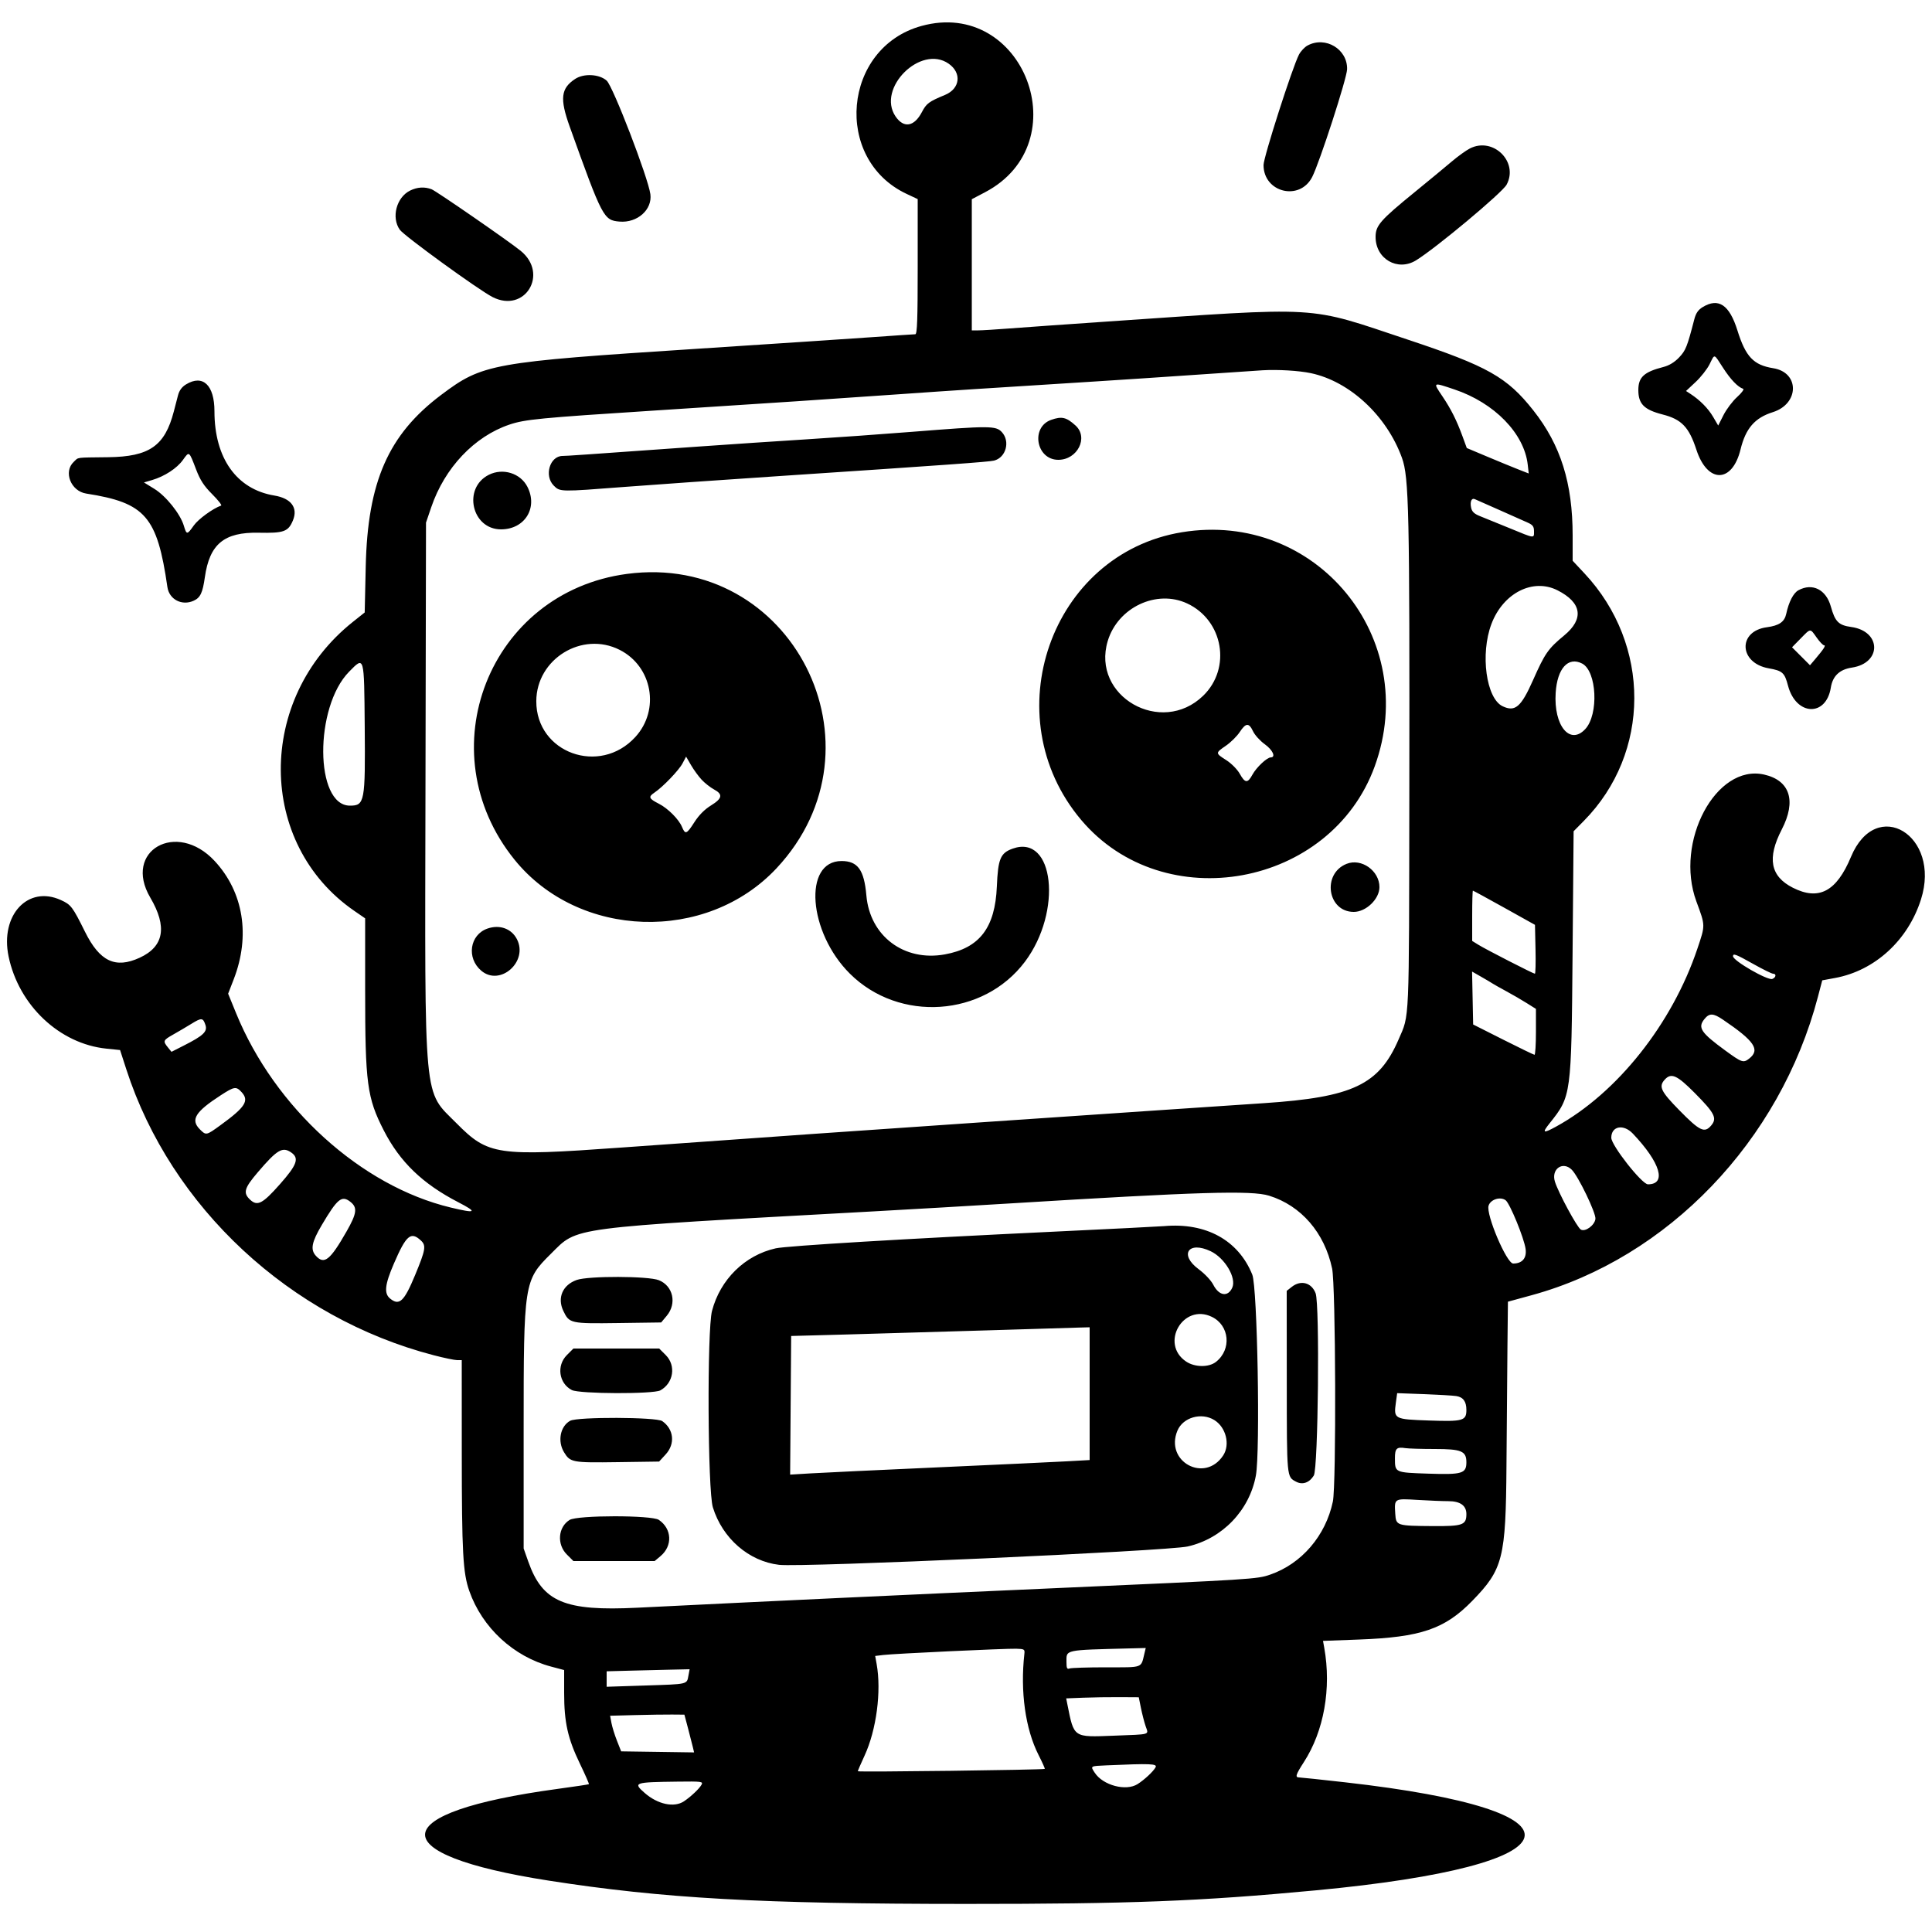 <svg id="svg" version="1.1" xmlns="http://www.w3.org/2000/svg" xmlns:xlink="http://www.w3.org/1999/xlink" width="400" height="400" viewBox="0, 0, 400,400"><g id="svgg"><path id="path0" d="M190.765 5.378 C 174.477 9.871,172.441 32.968,187.700 40.142 L 190.000 41.223 190.000 55.212 C 190.000 66.134,189.890 69.201,189.500 69.203 C 189.225 69.205,185.220 69.476,180.600 69.804 C 175.980 70.133,159.690 71.213,144.400 72.206 C 101.695 74.977,99.941 75.293,91.335 81.762 C 80.400 89.982,76.111 99.744,75.720 117.302 L 75.508 126.804 73.054 128.759 C 53.034 144.704,53.189 174.698,73.363 188.593 L 75.600 190.133 75.600 205.038 C 75.600 224.333,75.994 227.287,79.469 234.066 C 82.803 240.569,87.491 245.087,94.863 248.900 C 98.960 251.019,98.601 251.274,93.307 250.005 C 74.769 245.560,56.866 229.346,48.879 209.767 L 47.234 205.733 48.383 202.767 C 51.879 193.740,50.419 184.686,44.428 178.247 C 36.548 169.778,25.404 176.129,31.114 185.835 C 34.680 191.897,33.953 195.984,28.897 198.298 C 23.881 200.595,20.645 199.054,17.600 192.918 C 15.015 187.710,14.706 187.304,12.600 186.345 C 5.770 183.238,-0.005 189.471,1.778 198.024 C 3.892 208.164,12.332 216.119,22.027 217.110 L 24.859 217.400 26.164 221.426 C 35.413 249.958,60.047 272.859,89.805 280.591 C 91.941 281.146,94.118 281.600,94.644 281.600 L 95.600 281.600 95.607 300.900 C 95.615 321.428,95.845 325.640,97.162 329.388 C 99.834 336.991,106.313 342.982,114.100 345.050 L 116.800 345.767 116.800 350.505 C 116.800 356.583,117.543 359.920,120.058 365.140 C 121.156 367.417,121.996 369.332,121.927 369.395 C 121.857 369.458,118.920 369.901,115.400 370.379 C 79.599 375.243,78.774 383.935,113.600 389.360 C 137.335 393.058,157.368 394.177,200.000 394.186 C 234.026 394.194,248.442 393.635,272.400 391.379 C 327.450 386.194,330.526 374.881,278.482 369.007 C 273.576 368.453,269.301 368.000,268.982 368.000 C 268.092 368.000,268.265 367.436,269.953 364.823 C 274.105 358.401,275.678 349.580,274.173 341.163 L 273.916 339.727 281.360 339.449 C 294.170 338.972,299.117 337.286,304.800 331.458 C 311.192 324.902,311.766 322.634,311.898 303.400 C 311.956 294.820,312.048 283.683,312.102 278.651 L 312.200 269.502 317.105 268.162 C 345.307 260.455,368.545 236.237,376.380 206.384 L 377.277 202.968 379.938 202.478 C 388.169 200.962,395.033 194.680,397.723 186.200 C 401.924 172.960,388.472 164.798,383.225 177.403 C 380.237 184.578,376.574 186.523,371.189 183.794 C 366.529 181.433,365.818 177.687,368.900 171.723 C 371.961 165.800,370.593 161.567,365.229 160.362 C 355.288 158.128,346.669 174.277,351.213 186.622 C 353.097 191.737,353.091 191.461,351.413 196.454 C 346.190 211.987,334.805 226.317,322.181 233.245 C 319.467 234.734,319.207 234.602,320.835 232.562 C 325.324 226.934,325.336 226.843,325.584 197.552 L 325.800 172.103 327.922 169.952 C 341.794 155.887,341.854 133.474,328.061 118.729 L 325.600 116.098 325.600 110.901 C 325.600 100.011,323.124 92.130,317.449 84.953 C 312.012 78.076,308.020 75.825,291.540 70.341 C 270.182 63.234,274.485 63.489,228.600 66.617 C 220.680 67.158,211.879 67.780,209.043 68.000 C 206.206 68.220,203.281 68.400,202.543 68.400 L 201.200 68.400 201.200 54.822 L 201.200 41.244 203.955 39.796 C 223.425 29.565,211.919 -0.458,190.765 5.378 M270.705 9.426 C 270.103 9.753,269.307 10.601,268.937 11.310 C 267.583 13.905,261.600 32.552,261.601 34.173 C 261.607 39.860,269.079 41.701,271.670 36.653 C 273.203 33.666,278.849 16.248,278.901 14.345 C 279.014 10.175,274.414 7.414,270.705 9.426 M196.400 13.177 C 199.162 15.097,198.787 18.356,195.655 19.653 C 192.305 21.042,191.810 21.409,190.864 23.213 C 189.273 26.246,187.109 26.601,185.414 24.107 C 181.456 18.281,190.623 9.160,196.400 13.177 M119.078 16.345 C 116.114 18.299,115.871 20.417,117.945 26.200 C 124.734 45.126,124.980 45.594,128.264 45.877 C 131.948 46.195,135.089 43.404,134.653 40.200 C 134.185 36.762,126.918 17.875,125.611 16.700 C 124.086 15.329,120.883 15.155,119.078 16.345 M304.328 30.735 C 303.535 31.139,301.832 32.367,300.543 33.463 C 299.255 34.559,295.822 37.395,292.915 39.764 C 285.761 45.593,284.800 46.693,284.800 49.054 C 284.800 53.596,289.347 56.242,293.153 53.915 C 297.247 51.412,311.038 39.893,311.928 38.232 C 314.458 33.513,309.150 28.276,304.328 30.735 M84.902 39.458 C 82.079 40.850,80.978 45.042,82.775 47.565 C 83.692 48.853,99.075 60.019,101.968 61.497 C 108.673 64.922,113.679 56.711,107.800 51.930 C 105.344 49.933,90.315 39.548,89.350 39.181 C 87.904 38.631,86.387 38.726,84.902 39.458 M352.520 63.583 C 351.593 64.149,351.118 64.836,350.795 66.082 C 349.308 71.822,349.012 72.564,347.632 74.013 C 346.692 75.001,345.582 75.675,344.400 75.977 C 340.375 77.006,339.200 78.086,339.200 80.754 C 339.200 83.635,340.390 84.831,344.239 85.817 C 348.156 86.821,349.690 88.425,351.224 93.121 C 353.515 100.135,358.638 100.093,360.361 93.046 C 361.428 88.680,363.308 86.511,367.045 85.333 C 372.551 83.598,372.610 77.112,367.129 76.235 C 363.044 75.582,361.421 73.867,359.712 68.400 C 358.055 63.098,355.797 61.585,352.520 63.583 M356.759 76.182 C 358.312 78.584,359.798 80.133,360.902 80.501 C 361.156 80.585,360.592 81.351,359.650 82.202 C 358.708 83.054,357.442 84.729,356.837 85.926 L 355.736 88.103 354.683 86.306 C 353.661 84.562,351.980 82.854,350.027 81.575 L 349.073 80.951 351.055 79.097 C 352.145 78.078,353.446 76.424,353.946 75.422 C 355.062 73.189,354.772 73.110,356.759 76.182 M271.400 77.259 C 279.457 78.962,287.118 86.089,290.263 94.805 C 291.709 98.813,291.861 105.745,291.785 164.200 C 291.722 212.716,291.843 209.932,289.568 215.195 C 285.503 224.602,280.068 227.176,261.689 228.398 C 254.930 228.848,244.180 229.572,237.800 230.006 C 231.420 230.441,215.670 231.513,202.800 232.388 C 179.420 233.977,159.689 235.361,128.381 237.607 C 102.916 239.435,101.057 239.159,94.547 232.590 C 87.584 225.565,87.960 229.582,88.090 163.480 L 88.200 108.200 89.290 105.000 C 92.066 96.847,98.205 90.362,105.468 87.910 C 108.683 86.825,111.712 86.531,135.600 84.992 C 161.140 83.346,171.325 82.667,186.600 81.593 C 197.156 80.850,203.551 80.434,226.600 78.988 C 231.880 78.657,241.330 78.029,247.600 77.594 C 253.870 77.158,260.080 76.738,261.400 76.662 C 264.578 76.476,268.926 76.736,271.400 77.259 M38.520 79.583 C 37.643 80.118,37.117 80.840,36.847 81.882 C 36.631 82.717,36.243 84.209,35.985 85.198 C 34.126 92.331,30.935 94.554,22.400 94.660 C 15.461 94.747,16.333 94.630,15.275 95.616 C 13.077 97.664,14.657 101.689,17.855 102.188 C 30.100 104.096,32.547 106.915,34.659 121.543 C 35.030 124.114,37.664 125.483,40.103 124.372 C 41.480 123.744,41.954 122.747,42.412 119.516 C 43.387 112.640,46.400 110.147,53.555 110.295 C 58.765 110.403,59.674 110.079,60.639 107.769 C 61.742 105.129,60.289 103.172,56.800 102.596 C 48.983 101.305,44.400 94.859,44.400 85.155 C 44.400 79.730,42.004 77.459,38.520 79.583 M301.129 80.630 C 309.398 83.405,315.573 89.742,316.301 96.200 L 316.508 98.031 314.354 97.187 C 313.169 96.723,310.284 95.537,307.941 94.552 L 303.683 92.760 302.775 90.280 C 301.581 87.015,300.403 84.672,298.642 82.060 C 296.631 79.075,296.581 79.104,301.129 80.630 M217.642 86.923 C 213.330 88.439,214.528 95.200,219.109 95.200 C 223.088 95.200,225.409 90.584,222.679 88.100 C 220.782 86.373,219.835 86.152,217.642 86.923 M188.800 89.406 C 182.530 89.905,172.630 90.609,166.800 90.972 C 160.970 91.335,151.160 91.991,145.000 92.430 C 120.005 94.211,117.363 94.393,116.482 94.397 C 113.828 94.406,112.611 98.502,114.655 100.545 C 115.955 101.846,115.899 101.845,129.400 100.803 C 135.120 100.361,149.340 99.365,161.000 98.589 C 195.933 96.264,204.744 95.629,205.804 95.363 C 208.278 94.742,209.198 91.378,207.419 89.458 C 206.188 88.130,204.893 88.127,188.800 89.406 M40.580 97.144 C 41.449 99.418,42.212 100.595,43.934 102.317 C 45.160 103.543,45.991 104.605,45.782 104.677 C 44.111 105.251,41.065 107.464,40.134 108.780 C 38.730 110.765,38.637 110.767,38.058 108.837 C 37.325 106.389,34.367 102.695,31.950 101.207 L 29.804 99.887 31.488 99.390 C 34.078 98.625,36.636 96.956,37.876 95.223 C 39.190 93.386,39.128 93.342,40.580 97.144 M101.208 98.301 C 95.744 101.046,97.654 109.603,103.731 109.599 C 108.654 109.595,111.416 105.143,109.195 100.789 C 107.756 97.969,104.122 96.837,101.208 98.301 M310.400 105.579 C 312.930 106.702,315.585 107.884,316.300 108.204 C 317.351 108.675,317.600 109.019,317.600 109.994 C 317.600 111.505,317.836 111.534,312.600 109.376 C 310.180 108.379,307.441 107.265,306.514 106.901 C 305.240 106.400,304.768 105.967,304.584 105.129 C 304.309 103.873,304.657 103.050,305.340 103.341 C 305.593 103.448,307.870 104.455,310.400 105.579 M244.712 110.192 C 217.525 114.645,205.737 148.323,223.858 169.771 C 240.960 190.013,275.536 183.688,284.623 158.656 C 294.258 132.110,272.466 105.647,244.712 110.192 M129.800 118.821 C 101.279 122.618,88.346 155.498,106.528 177.990 C 119.808 194.418,146.258 195.282,160.777 179.761 C 184.370 154.539,163.906 114.281,129.800 118.821 M322.455 122.212 C 327.497 124.759,328.005 128.121,323.864 131.547 C 320.520 134.313,319.868 135.247,317.419 140.771 C 314.927 146.391,313.697 147.453,311.101 146.221 C 307.698 144.606,306.442 135.404,308.780 129.200 C 311.194 122.792,317.362 119.640,322.455 122.212 M372.348 122.203 C 371.304 122.771,370.355 124.607,369.817 127.100 C 369.460 128.756,368.344 129.527,365.820 129.862 C 359.735 130.669,360.015 137.273,366.180 138.366 C 369.049 138.875,369.477 139.258,370.189 141.958 C 371.837 148.205,378.073 148.485,379.053 142.356 C 379.437 139.958,380.866 138.601,383.410 138.219 C 389.646 137.284,389.534 130.671,383.268 129.809 C 380.664 129.451,379.930 128.714,379.060 125.585 C 378.079 122.056,375.246 120.629,372.348 122.203 M245.800 124.942 C 253.269 128.433,254.987 138.337,249.113 144.038 C 240.424 152.470,225.903 144.153,229.345 132.715 C 231.439 125.757,239.448 121.974,245.800 124.942 M376.126 132.009 C 376.745 132.884,377.430 133.600,377.649 133.600 C 378.083 133.600,377.602 134.357,375.871 136.399 L 374.741 137.731 372.882 135.871 L 371.022 134.012 372.794 132.206 C 374.926 130.034,374.737 130.045,376.126 132.009 M128.297 134.548 C 135.068 137.979,136.686 146.959,131.546 152.583 C 124.171 160.653,110.993 155.887,111.034 145.164 C 111.066 136.422,120.521 130.608,128.297 134.548 M327.566 137.382 C 330.607 138.955,331.035 147.903,328.215 150.946 C 325.032 154.381,321.648 150.240,322.085 143.443 C 322.409 138.383,324.669 135.884,327.566 137.382 M75.512 150.405 C 75.646 166.056,75.507 166.800,72.447 166.800 C 65.165 166.800,65.045 146.405,72.284 139.063 C 75.459 135.843,75.384 135.581,75.512 150.405 M259.432 151.412 C 259.801 152.189,260.889 153.389,261.851 154.080 C 263.505 155.267,264.200 156.787,263.100 156.811 C 262.296 156.828,260.119 158.881,259.293 160.400 C 258.310 162.206,257.773 162.165,256.678 160.200 C 256.176 159.301,254.966 158.075,253.915 157.400 C 251.599 155.915,251.599 155.914,253.813 154.391 C 254.810 153.705,256.094 152.436,256.666 151.572 C 257.951 149.631,258.570 149.595,259.432 151.412 M145.292 161.457 C 145.942 162.148,147.086 163.044,147.836 163.448 C 149.718 164.461,149.553 165.314,147.196 166.765 C 145.891 167.567,144.700 168.766,143.783 170.199 C 142.165 172.728,141.880 172.841,141.208 171.220 C 140.548 169.626,138.296 167.367,136.405 166.402 C 134.335 165.346,134.185 164.983,135.465 164.125 C 137.252 162.928,140.551 159.493,141.324 158.026 L 142.048 156.651 143.080 158.426 C 143.648 159.401,144.643 160.765,145.292 161.457 M209.637 175.708 C 207.123 176.616,206.627 177.811,206.388 183.528 C 206.030 192.089,202.811 196.292,195.612 197.598 C 187.181 199.127,180.109 193.814,179.374 185.400 C 178.911 180.096,177.593 178.267,174.232 178.267 C 166.231 178.267,167.328 193.016,175.967 201.594 C 186.186 211.741,203.604 210.550,212.199 199.117 C 220.021 188.711,218.257 172.593,209.637 175.708 M278.800 178.849 C 273.658 180.900,274.837 188.800,280.286 188.800 C 282.834 188.800,285.600 186.128,285.600 183.667 C 285.600 180.272,281.866 177.627,278.800 178.849 M311.450 187.940 L 317.800 191.480 317.912 196.540 C 317.974 199.323,317.916 201.600,317.783 201.600 C 317.452 201.600,307.704 196.606,306.100 195.615 L 304.800 194.812 304.800 189.606 C 304.800 186.743,304.867 184.400,304.950 184.400 C 305.032 184.400,307.957 185.993,311.450 187.940 M100.945 192.243 C 97.244 193.516,96.531 198.356,99.657 200.987 C 103.568 204.277,109.418 199.075,107.020 194.440 C 105.893 192.260,103.458 191.379,100.945 192.243 M363.036 199.599 C 364.996 200.699,366.825 201.599,367.100 201.599 C 367.829 201.600,367.712 202.382,366.938 202.679 C 365.977 203.048,358.800 198.905,358.800 197.981 C 358.800 197.325,359.370 197.543,363.036 199.599 M309.000 203.616 C 309.220 203.769,310.480 204.479,311.800 205.193 C 313.120 205.907,315.055 207.030,316.100 207.688 L 318.000 208.883 318.000 213.642 C 318.000 216.259,317.865 218.392,317.700 218.382 C 317.535 218.372,314.610 216.956,311.200 215.236 L 305.000 212.108 304.889 206.630 L 304.777 201.153 306.689 202.245 C 307.740 202.846,308.780 203.463,309.000 203.616 M356.704 211.100 C 363.261 215.539,364.477 217.337,362.157 219.162 C 360.947 220.114,360.650 220.014,357.200 217.494 C 352.187 213.833,351.472 212.779,352.829 211.054 C 353.880 209.718,354.676 209.727,356.704 211.100 M42.532 212.197 C 42.993 213.578,42.125 214.408,38.065 216.468 L 35.504 217.769 34.752 216.840 C 33.694 215.534,33.767 215.365,35.900 214.166 C 36.945 213.578,38.610 212.597,39.600 211.986 C 41.734 210.668,42.030 210.689,42.532 212.197 M350.888 226.300 C 355.050 230.498,355.565 231.530,354.256 233.053 C 352.890 234.641,351.896 234.159,347.688 229.868 C 343.840 225.945,343.370 224.960,344.662 223.531 C 346.004 222.049,347.199 222.580,350.888 226.300 M49.984 226.075 C 51.658 227.872,50.825 229.195,45.656 232.951 C 42.697 235.101,42.670 235.107,41.382 233.818 C 39.396 231.833,40.413 230.184,45.752 226.733 C 48.504 224.954,48.885 224.895,49.984 226.075 M338.062 234.700 C 343.780 240.721,345.114 245.200,341.189 245.200 C 339.945 245.200,333.600 237.139,333.600 235.558 C 333.600 233.139,336.119 232.654,338.062 234.700 M60.311 238.623 C 61.989 239.798,61.501 241.165,57.979 245.150 C 54.368 249.238,53.289 249.799,51.778 248.379 C 50.287 246.978,50.559 246.004,53.361 242.721 C 57.388 238.001,58.493 237.349,60.311 238.623 M325.425 242.189 C 326.796 243.559,330.461 251.179,330.317 252.360 C 330.155 253.691,328.198 255.114,327.286 254.565 C 326.503 254.094,322.663 246.984,321.929 244.647 C 321.111 242.041,323.557 240.320,325.425 242.189 M262.764 247.558 C 269.389 249.620,274.229 255.217,275.800 262.635 C 276.547 266.160,276.679 307.430,275.955 310.880 C 274.469 317.957,269.481 323.769,262.968 326.012 C 260.241 326.951,259.594 326.992,218.600 328.808 C 186.169 330.244,161.204 331.412,131.953 332.860 C 116.888 333.606,112.327 331.679,109.377 323.320 L 108.417 320.600 108.415 296.000 C 108.414 265.567,108.486 265.098,114.034 259.609 C 119.754 253.950,116.884 254.328,180.800 250.806 C 188.830 250.363,201.430 249.631,208.800 249.177 C 248.305 246.748,259.118 246.423,262.764 247.558 M72.546 248.829 C 74.044 250.008,73.887 251.219,71.750 254.961 C 68.338 260.934,67.119 261.899,65.395 259.995 C 64.227 258.704,64.524 257.174,66.633 253.611 C 69.873 248.138,70.758 247.422,72.546 248.829 M311.726 248.500 C 312.600 249.144,315.553 256.342,315.859 258.575 C 316.120 260.482,315.169 261.600,313.286 261.600 C 311.939 261.600,307.619 251.429,308.195 249.615 C 308.605 248.323,310.621 247.686,311.726 248.500 M241.000 253.856 C 240.120 253.935,229.860 254.452,218.200 255.004 C 187.807 256.445,162.918 257.935,160.600 258.455 C 154.213 259.885,149.110 264.901,147.413 271.414 C 146.372 275.410,146.517 308.599,147.590 312.075 C 149.576 318.505,155.032 323.243,161.300 323.982 C 166.012 324.538,241.695 321.136,245.904 320.179 C 253.076 318.549,258.681 312.716,260.016 305.494 C 260.942 300.487,260.333 266.530,259.271 263.899 C 256.390 256.764,249.684 253.079,241.000 253.856 M87.148 256.838 C 88.265 257.878,88.119 258.740,85.938 264.000 C 83.676 269.456,82.678 270.401,80.789 268.871 C 79.473 267.806,79.661 265.998,81.543 261.634 C 84.091 255.724,85.062 254.894,87.148 256.838 M250.653 259.052 C 253.599 260.450,256.045 264.586,255.123 266.610 C 254.219 268.593,252.372 268.297,251.191 265.982 C 250.740 265.099,249.429 263.708,248.173 262.780 C 244.093 259.766,246.028 256.857,250.653 259.052 M119.400 265.003 C 116.492 266.034,115.339 268.686,116.623 271.391 C 117.865 274.008,118.089 274.058,128.008 273.922 L 136.889 273.800 138.045 272.415 C 140.172 269.865,139.365 266.233,136.407 265.050 C 134.224 264.176,121.827 264.142,119.400 265.003 M267.454 266.429 L 266.400 267.258 266.413 286.129 C 266.426 306.117,266.390 305.731,268.337 306.769 C 269.673 307.481,271.100 306.984,272.011 305.489 C 272.920 303.998,273.256 270.051,272.384 267.759 C 271.543 265.545,269.335 264.950,267.454 266.429 M250.886 272.633 C 254.569 274.407,255.032 279.386,251.754 281.965 C 250.266 283.135,247.362 283.099,245.565 281.888 C 240.095 278.202,244.944 269.770,250.886 272.633 M225.600 288.543 L 225.600 302.287 220.900 302.549 C 218.315 302.693,206.300 303.255,194.200 303.798 C 182.100 304.341,170.263 304.902,167.895 305.044 L 163.590 305.304 163.695 290.952 L 163.800 276.600 175.200 276.293 C 181.470 276.125,194.430 275.745,204.000 275.449 C 213.570 275.153,222.345 274.886,223.500 274.856 L 225.600 274.800 225.600 288.543 M117.360 280.560 C 115.185 282.735,115.707 286.407,118.387 287.793 C 119.955 288.604,135.283 288.659,136.724 287.859 C 139.452 286.345,140.005 282.725,137.840 280.560 L 136.480 279.200 127.600 279.200 L 118.720 279.200 117.360 280.560 M301.495 289.038 C 302.936 289.256,303.600 290.163,303.600 291.912 C 303.600 294.148,302.904 294.345,295.883 294.102 C 288.623 293.851,288.532 293.802,289.002 290.384 L 289.270 288.438 294.735 288.640 C 297.741 288.751,300.783 288.930,301.495 289.038 M251.410 294.006 C 253.833 295.504,254.727 299.089,253.241 301.343 C 249.428 307.127,241.101 302.598,243.776 296.196 C 244.922 293.453,248.742 292.357,251.410 294.006 M118.044 294.158 C 115.989 295.297,115.389 298.392,116.780 300.674 C 118.063 302.779,118.472 302.855,127.846 302.722 L 136.463 302.600 137.832 301.106 C 139.827 298.927,139.512 295.904,137.113 294.224 C 135.906 293.379,119.552 293.322,118.044 294.158 M297.050 300.000 C 302.570 300.000,303.600 300.430,303.600 302.738 C 303.600 305.076,302.727 305.339,295.758 305.105 C 288.749 304.870,288.816 304.900,288.806 301.933 C 288.799 299.885,289.158 299.531,290.950 299.817 C 291.582 299.918,294.328 300.000,297.050 300.000 M299.862 310.800 C 302.325 310.800,303.600 311.710,303.600 313.469 C 303.600 315.736,302.850 316.004,296.638 315.960 C 289.160 315.907,289.032 315.866,288.876 313.435 C 288.670 310.217,288.628 310.243,293.473 310.540 C 295.811 310.683,298.686 310.800,299.862 310.800 M117.930 314.685 C 115.533 316.172,115.250 319.730,117.360 321.840 L 118.720 323.200 127.129 323.200 L 135.539 323.200 136.758 322.174 C 139.286 320.047,139.123 316.529,136.411 314.676 C 134.950 313.678,119.542 313.685,117.930 314.685 M212.087 342.400 C 211.207 350.222,212.292 357.977,215.018 363.343 C 215.791 364.865,216.371 366.162,216.308 366.226 C 216.096 366.437,177.600 366.926,177.600 366.717 C 177.600 366.605,178.230 365.150,178.999 363.484 C 181.454 358.171,182.511 350.158,181.499 344.525 L 181.198 342.849 182.899 342.644 C 185.176 342.369,208.121 341.291,210.400 341.352 C 212.073 341.397,212.192 341.471,212.087 342.400 M236.949 342.300 C 236.193 345.426,236.810 345.200,229.043 345.200 C 225.205 345.200,221.781 345.309,221.433 345.443 C 220.921 345.639,220.800 345.381,220.800 344.092 C 220.800 341.516,220.239 341.636,233.908 341.285 L 237.215 341.200 236.949 342.300 M142.537 346.900 C 142.190 348.758,142.548 348.675,133.700 348.963 L 125.600 349.226 125.600 347.626 L 125.600 346.025 130.300 345.899 C 132.885 345.829,136.750 345.733,138.890 345.686 L 142.780 345.600 142.537 346.900 M236.214 353.600 C 236.459 354.810,236.889 356.487,237.170 357.327 C 237.814 359.256,238.494 359.048,230.542 359.359 C 222.174 359.685,222.376 359.822,220.999 352.916 L 220.743 351.632 224.272 351.492 C 226.212 351.415,229.593 351.363,231.784 351.376 L 235.769 351.400 236.214 353.600 M142.441 357.800 C 142.849 359.340,143.300 361.099,143.443 361.709 L 143.704 362.818 136.154 362.709 L 128.604 362.600 127.735 360.400 C 127.257 359.190,126.743 357.531,126.591 356.712 L 126.316 355.225 131.458 355.091 C 134.286 355.018,137.747 354.967,139.149 354.979 L 141.698 355.000 142.441 357.800 M239.248 365.900 C 238.777 366.770,236.952 368.473,235.519 369.382 C 233.123 370.901,228.366 369.639,226.657 367.030 C 225.730 365.616,225.678 365.648,229.100 365.497 C 238.191 365.098,239.652 365.156,239.248 365.900 M145.248 369.500 C 144.809 370.311,143.039 371.984,141.611 372.939 C 139.574 374.301,136.169 373.577,133.471 371.209 C 131.029 369.065,131.273 368.982,140.314 368.867 C 145.264 368.805,145.602 368.848,145.248 369.500 " stroke="none" fill="#000000" fill-rule="evenodd"></path></g></svg>